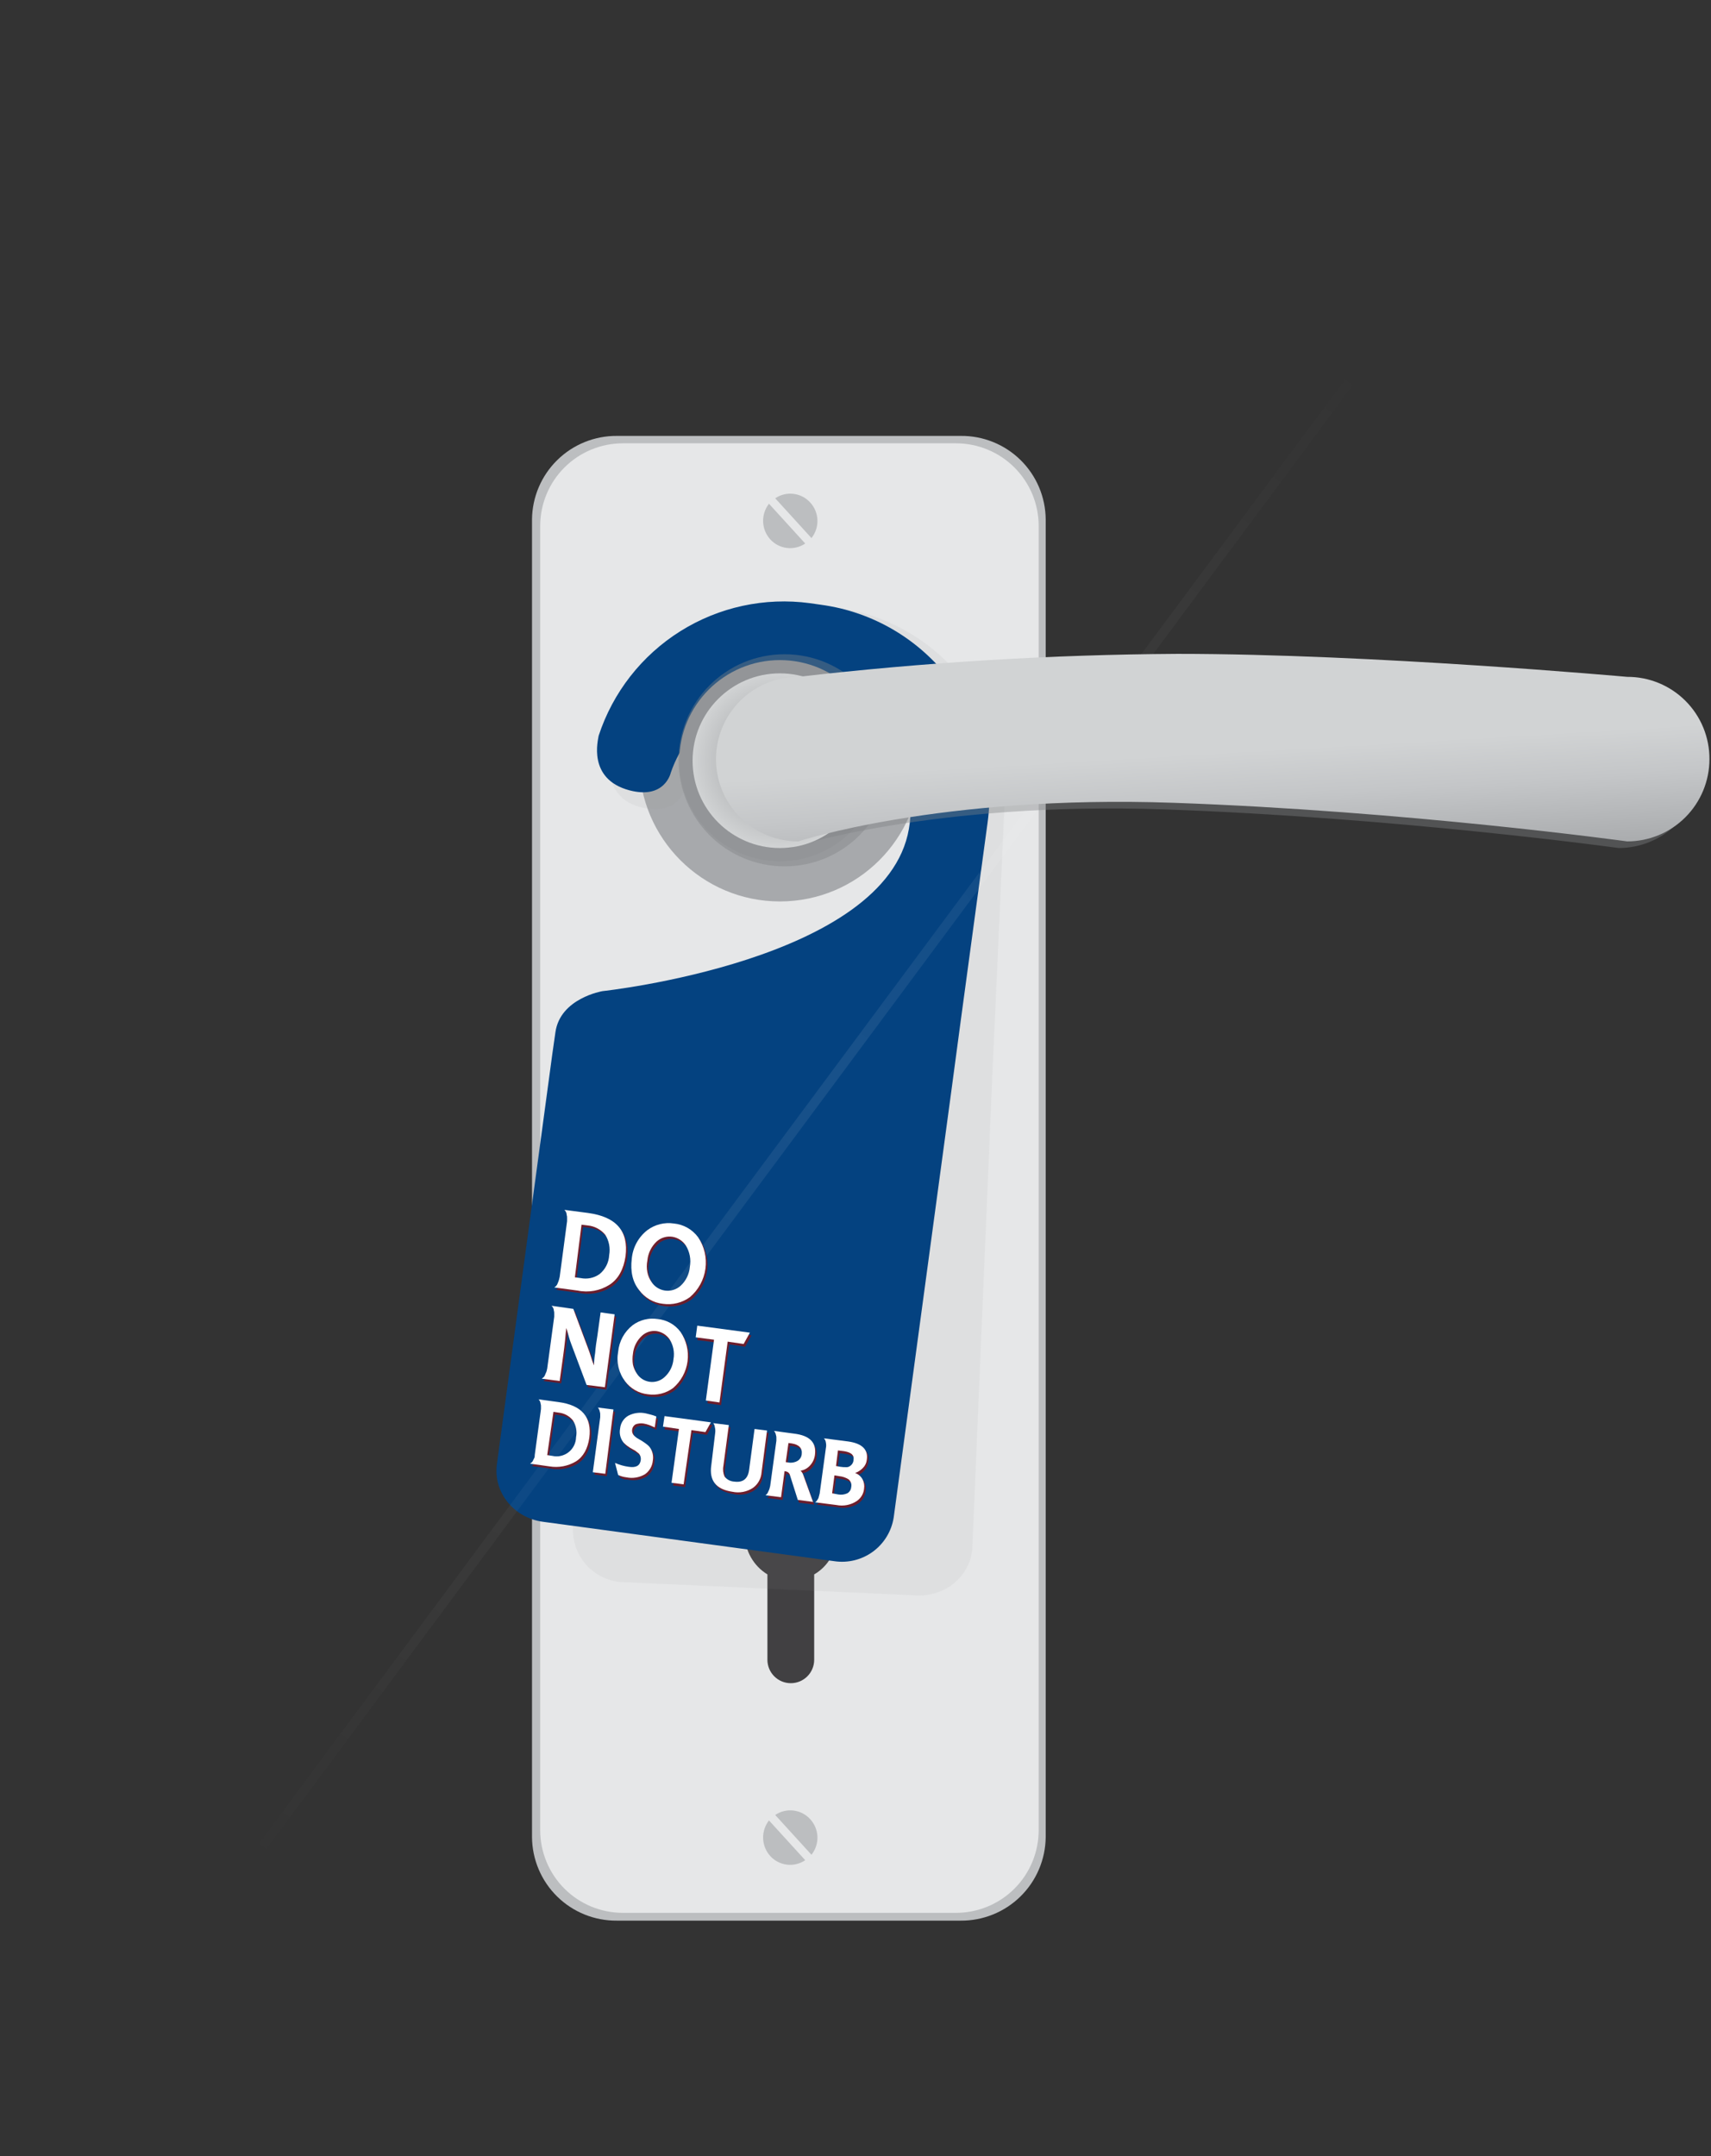 <svg width="439" height="553" viewBox="0 0 439 553" fill="none" xmlns="http://www.w3.org/2000/svg">
<rect x="0" y="0" width="439" height="553" fill="#333333" stroke="none"/>
<path d="M268.3 471.2C268.237 476.925 265.907 482.392 261.821 486.403C257.735 490.414 252.226 492.643 246.5 492.6H158.3C155.463 492.629 152.648 492.098 150.016 491.038C147.384 489.978 144.987 488.409 142.962 486.421C140.937 484.433 139.324 482.066 138.215 479.454C137.106 476.842 136.524 474.037 136.5 471.2V133.2C136.563 127.475 138.893 122.008 142.979 117.997C147.065 113.985 152.574 111.757 158.3 111.8H246.5C249.337 111.771 252.152 112.302 254.784 113.362C257.416 114.422 259.813 115.991 261.838 117.979C263.863 119.967 265.476 122.334 266.585 124.946C267.694 127.558 268.277 130.363 268.3 133.2V471.2Z" fill="#BCBEC0"/>
<path d="M266.5 469.4C266.497 475.022 264.263 480.413 260.288 484.388C256.313 488.363 250.922 490.598 245.3 490.6H159.8C154.178 490.598 148.788 488.363 144.812 484.388C140.837 480.413 138.603 475.022 138.6 469.4V134.9C138.603 129.278 140.837 123.888 144.812 119.912C148.788 115.937 154.178 113.703 159.8 113.7H245.3C250.922 113.703 256.313 115.937 260.288 119.912C264.263 123.888 266.497 129.278 266.5 134.9V469.4Z" fill="#E6E7E8"/>
<path d="M200.1 231.2C220.037 231.2 236.2 215.037 236.2 195.1C236.2 175.163 220.037 159 200.1 159C180.163 159 164 175.163 164 195.1C164 215.037 180.163 231.2 200.1 231.2Z" fill="#A7A9AC"/>
<path d="M214.7 393.6C214.7 390.47 213.457 387.469 211.244 385.256C209.031 383.043 206.03 381.8 202.9 381.8C199.771 381.8 196.769 383.043 194.556 385.256C192.343 387.469 191.1 390.47 191.1 393.6C191.123 395.652 191.668 397.665 192.682 399.449C193.697 401.233 195.148 402.73 196.9 403.8V425.7C196.9 427.291 197.532 428.817 198.657 429.942C199.783 431.068 201.309 431.7 202.9 431.7C204.491 431.7 206.017 431.068 207.143 429.942C208.268 428.817 208.9 427.291 208.9 425.7V403.8C210.684 402.766 212.16 401.276 213.179 399.484C214.198 397.692 214.723 395.661 214.7 393.6Z" fill="#414042"/>
<g opacity="0.3">
<path opacity="0.3" d="M210.2 155.4L207.4 155.3C195.725 154.758 184.23 158.337 174.926 165.411C165.622 172.485 159.1 182.604 156.5 194C156.5 194.9 154.5 205.3 165.6 207.3C174.8 208.9 175.7 201.9 175.7 201.9C177.426 194.791 181.575 188.506 187.434 184.126C193.292 179.746 200.494 177.544 207.8 177.9C225.2 178.7 239.3 193.5 237.8 210.8C235 245 163.2 259.2 163.2 259.2C163.2 259.2 152.5 261.9 152.1 270.9L151.8 276.5L147 392.1C146.911 395.639 148.23 399.069 150.667 401.638C153.104 404.206 156.461 405.703 160 405.8L235.3 409.2C242.8 409.5 249.2 404 249.5 396.7L254.6 276L255.4 258.7L257.7 207.4C258.289 194.207 253.617 181.32 244.711 171.57C235.804 161.82 223.392 156.004 210.2 155.4Z" fill="#939598"/>
</g>
<path d="M210.6 155.1L207.8 154.7C196.216 153.139 184.451 155.685 174.55 161.896C164.648 168.107 157.236 177.591 153.6 188.7C153.5 189.6 150.6 199.8 161.5 202.7C170.6 205.1 172.1 198.2 172.1 198.2C174.465 191.281 179.156 185.396 185.374 181.548C191.593 177.701 198.953 176.129 206.2 177.1C223.4 179.4 236.2 195.4 233.2 212.6C227.4 246.4 154.6 254.2 154.6 254.2C154.6 254.2 143.7 256 142.5 264.8L141.7 270.4L127.5 375.5C126.5 382.7 131.8 389.3 139.3 390.3L214 400.4C217.514 400.941 221.098 400.065 223.967 397.965C226.835 395.865 228.753 392.713 229.3 389.2L244.2 279L246.5 261.8L253.4 210.9C257.1 183.9 237.9 158.8 210.6 155.1Z" fill="#044280"/>
<path opacity="0.4" d="M201.3 222.2C216.322 222.2 228.5 210.022 228.5 195C228.5 179.978 216.322 167.8 201.3 167.8C186.278 167.8 174.1 179.978 174.1 195C174.1 210.022 186.278 222.2 201.3 222.2Z" fill="#808285"/>
<g opacity="0.4">
<path opacity="0.4" d="M62.5 482.1L60.6 480.7L347 94.8L349 96.2L62.5 482.1Z" fill="url(#paint0_linear)"/>
<path opacity="0.4" d="M65.5 486L63.5 484.6L350 98.7L351.9 100.1L65.5 486Z" fill="url(#paint1_linear)"/>
<path opacity="0.4" d="M68.5 490L66.5 488.5L353 102.6L354.9 104.1L68.5 490Z" fill="url(#paint2_linear)"/>
<path opacity="0.4" d="M71.4 493.9L69.5 492.4L356 106.6L357.9 108L71.4 493.9Z" fill="url(#paint3_linear)"/>
<path opacity="0.4" d="M74.4 497.8L72.5 496.4L359 110.5L360.9 111.9L74.4 497.8Z" fill="url(#paint4_linear)"/>
<path opacity="0.4" d="M77.4 501.7L75.5 500.3L362 114.4L363.9 115.8L77.4 501.7Z" fill="url(#paint5_linear)"/>
<path opacity="0.4" d="M80.4 505.6L78.5 504.2L364.9 118.3L366.9 119.7L80.4 505.6Z" fill="url(#paint6_linear)"/>
<path opacity="0.4" d="M83.4 509.5L81.4 508.1L367.9 122.2L369.8 123.7L83.4 509.5Z" fill="url(#paint7_linear)"/>
<path opacity="0.4" d="M86.3 513.5L84.4 512L370.9 126.1L372.8 127.6L86.3 513.5Z" fill="url(#paint8_linear)"/>
<path opacity="0.4" d="M89.3 517.4L87.4 516L373.9 130.1L375.8 131.5L89.3 517.4Z" fill="url(#paint9_linear)"/>
<path opacity="0.4" d="M92.3 521.3L90.4 519.9L376.9 134L378.8 135.4L92.3 521.3Z" fill="url(#paint10_linear)"/>
<path opacity="0.4" d="M95.3 525.2L93.4 523.8L379.9 137.9L381.8 139.3L95.3 525.2Z" fill="url(#paint11_linear)"/>
<path opacity="0.4" d="M98.3 529.1L96.3 527.7L382.8 141.8L384.8 143.2L98.3 529.1Z" fill="url(#paint12_linear)"/>
<path opacity="0.4" d="M101.3 533.1L99.3 531.6L385.8 145.7L387.7 147.2L101.3 533.1Z" fill="url(#paint13_linear)"/>
<path opacity="0.4" d="M104.2 537L102.3 535.5L388.8 149.7L390.7 151.1L104.2 537Z" fill="url(#paint14_linear)"/>
<path opacity="0.4" d="M107.2 540.9L105.3 539.5L391.8 153.6L393.7 155L107.2 540.9Z" fill="url(#paint15_linear)"/>
<path opacity="0.4" d="M110.2 544.8L108.3 543.4L394.8 157.5L396.7 158.9L110.2 544.8Z" fill="url(#paint16_linear)"/>
<path opacity="0.4" d="M113.2 548.7L111.3 547.3L397.7 161.4L399.7 162.8L113.2 548.7Z" fill="url(#paint17_linear)"/>
<path opacity="0.4" d="M116.2 552.6L114.2 551.2L400.7 165.3L402.6 166.8L116.2 552.6Z" fill="url(#paint18_linear)"/>
<path opacity="0.4" d="M12.3 398.9L10.4 397.5L296.8 11.6L298.8 13L12.3 398.9Z" fill="url(#paint19_linear)"/>
<path opacity="0.4" d="M8.8 395.1L6.9 393.6L293.4 7.7L295.3 9.2L8.8 395.1Z" fill="url(#paint20_linear)"/>
<path opacity="0.4" d="M5.4 391.2L3.5 389.8L289.9 3.9L291.9 5.3L5.4 391.2Z" fill="url(#paint21_linear)"/>
<path opacity="0.4" d="M1.9 387.3L0 385.9L286.5 0L288.4 1.4L1.9 387.3Z" fill="url(#paint22_linear)"/>
<path opacity="0.4" d="M15.3 402.8L13.3 401.4L299.8 15.5L301.7 17L15.3 402.8Z" fill="url(#paint23_linear)"/>
<path opacity="0.4" d="M18.2 406.8L16.3 405.3L302.8 19.4L304.7 20.9L18.2 406.8Z" fill="url(#paint24_linear)"/>
<path opacity="0.4" d="M21.2 410.7L19.3 409.2L305.8 23.4L307.7 24.8L21.2 410.7Z" fill="url(#paint25_linear)"/>
<path opacity="0.4" d="M24.2 414.6L22.3 413.2L308.8 27.3L310.7 28.7L24.2 414.6Z" fill="url(#paint26_linear)"/>
<path opacity="0.4" d="M27.2 418.5L25.3 417.1L311.7 31.2L313.7 32.6L27.2 418.5Z" fill="url(#paint27_linear)"/>
<path opacity="0.4" d="M30.2 422.4L28.2 421L314.7 35.1L316.6 36.5L30.2 422.4Z" fill="url(#paint28_linear)"/>
<path opacity="0.4" d="M33.2 426.4L31.2 424.9L317.7 39L319.6 40.5L33.2 426.4Z" fill="url(#paint29_linear)"/>
<path opacity="0.4" d="M36.1 430.3L34.2 428.8L320.7 43L322.6 44.4L36.1 430.3Z" fill="url(#paint30_linear)"/>
<path opacity="0.4" d="M39.1 434.2L37.2 432.8L323.7 46.9L325.6 48.3L39.1 434.2Z" fill="url(#paint31_linear)"/>
<path opacity="0.4" d="M42.1 438.1L40.2 436.7L326.7 50.8L328.6 52.2L42.1 438.1Z" fill="url(#paint32_linear)"/>
<path opacity="0.4" d="M45.1 442L43.2 440.6L329.6 54.7L331.6 56.1L45.1 442Z" fill="url(#paint33_linear)"/>
<path opacity="0.4" d="M48.1 445.9L46.1 444.5L332.6 58.6L334.5 60.1L48.1 445.9Z" fill="url(#paint34_linear)"/>
<path opacity="0.4" d="M51 449.9L49.1 448.4L335.6 62.5L337.5 64L51 449.9Z" fill="url(#paint35_linear)"/>
<path opacity="0.4" d="M54 453.8L52.1 452.4L338.6 66.5L340.5 67.9L54 453.8Z" fill="url(#paint36_linear)"/>
<path opacity="0.4" d="M57 457.7L55.1 456.3L341.6 70.4L343.5 71.8L57 457.7Z" fill="url(#paint37_linear)"/>
<path opacity="0.4" d="M60 461.6L58.1 460.2L344.5 74.3L346.5 75.7L60 461.6Z" fill="url(#paint38_linear)"/>
<path opacity="0.4" d="M63 465.5L61.1 464.1L347.5 78.2L349.5 79.6L63 465.5Z" fill="url(#paint39_linear)"/>
<path opacity="0.4" d="M66 469.5L64 468L350.5 82.1L352.4 83.6L66 469.5Z" fill="url(#paint40_linear)"/>
</g>
<path d="M151.3 311.7C158.6 312.7 161.7 316.4 160.9 322.8C160.4 326.1 159.1 328.6 156.8 330.1C154.367 331.651 151.424 332.189 148.6 331.6L142.6 330.8C142.79 330.699 142.959 330.563 143.1 330.4C143.291 330.205 143.428 329.964 143.5 329.7C143.617 329.44 143.717 329.173 143.8 328.9C143.9 328.6 143.9 328.4 144 328.1L145.9 313.8V313C145.921 312.73 145.887 312.457 145.8 312.2C145.797 311.954 145.742 311.711 145.638 311.487C145.535 311.263 145.386 311.063 145.2 310.9L151.3 311.7ZM147.9 328.2L149.4 328.4C150.226 328.569 151.078 328.567 151.903 328.395C152.728 328.223 153.51 327.885 154.2 327.4C154.941 326.808 155.548 326.065 155.979 325.22C156.41 324.375 156.656 323.448 156.7 322.5C157.024 320.703 156.668 318.849 155.7 317.3C155.145 316.624 154.462 316.063 153.69 315.651C152.917 315.239 152.071 314.984 151.2 314.9L149.6 314.7L147.9 328.2Z" fill="#6B1E2D"/>
<path d="M179.5 317.9C181.111 320.274 181.788 323.16 181.4 326.002C181.013 328.845 179.588 331.444 177.4 333.3C175.408 334.74 172.933 335.35 170.5 335C169.296 334.872 168.132 334.494 167.082 333.892C166.032 333.289 165.119 332.475 164.4 331.5C162.7 329.4 162.1 326.7 162.5 323.4C162.632 321.974 163.055 320.591 163.743 319.335C164.431 318.079 165.369 316.978 166.5 316.1C168.486 314.68 170.94 314.075 173.359 314.41C175.777 314.744 177.975 315.994 179.5 317.9ZM166.5 326.9C166.666 327.76 167.007 328.577 167.5 329.3C167.88 329.915 168.389 330.439 168.992 330.836C169.596 331.233 170.279 331.493 170.994 331.597C171.709 331.702 172.437 331.649 173.13 331.443C173.822 331.236 174.46 330.88 175 330.4C176.393 329.131 177.251 327.379 177.4 325.5C177.733 323.638 177.378 321.719 176.4 320.1C176.012 319.492 175.499 318.972 174.896 318.576C174.293 318.179 173.613 317.915 172.9 317.8C172.186 317.696 171.458 317.749 170.767 317.957C170.076 318.164 169.439 318.52 168.9 319C167.524 320.282 166.67 322.027 166.5 323.9C166.299 324.89 166.299 325.91 166.5 326.9Z" fill="#6B1E2D"/>
<path d="M144 354.8L139.4 354.2C139.5 354.1 139.7 354 139.9 353.8C140.09 353.604 140.228 353.363 140.3 353.1C140.4 352.9 140.5 352.6 140.6 352.4C140.7 352.2 140.7 351.9 140.8 351.6L142.6 338.3V337.5C142.616 337.229 142.582 336.958 142.5 336.7C142.486 336.47 142.426 336.245 142.323 336.039C142.219 335.832 142.076 335.649 141.9 335.5L147.5 336.3L151.2 346.2C151.5 347 151.8 347.8 152 348.5C152.2 349.2 152.5 350.1 152.8 350.8C152.823 349.728 152.923 348.658 153.1 347.6C153.2 346.3 153.4 344.8 153.7 343L154.5 337.2L158.1 337.7L155.6 356.4L150.9 355.8L147 345.4C146.77 344.81 146.57 344.21 146.4 343.6C146.2 342.9 146 342.1 145.7 341.2C145.6 342 145.5 343 145.4 344.2C145.3 345.4 145.1 346.7 144.9 348.3L144 354.8Z" fill="#6B1E2D"/>
<path d="M175 342.2C176.513 344.412 177.155 347.106 176.805 349.763C176.454 352.421 175.135 354.855 173.1 356.6C171.23 357.971 168.893 358.547 166.6 358.2C165.46 358.073 164.357 357.715 163.36 357.148C162.362 356.581 161.491 355.816 160.8 354.9C159.986 353.829 159.405 352.599 159.095 351.29C158.785 349.981 158.753 348.622 159 347.3C159.122 345.974 159.513 344.688 160.149 343.518C160.786 342.349 161.653 341.322 162.7 340.5C163.607 339.821 164.64 339.33 165.739 339.055C166.838 338.78 167.98 338.728 169.1 338.9C171.421 339.191 173.537 340.375 175 342.2ZM162.8 350.7C162.986 351.522 163.325 352.303 163.8 353C164.169 353.573 164.659 354.059 165.236 354.423C165.814 354.787 166.463 355.02 167.14 355.106C167.817 355.192 168.504 355.128 169.154 354.92C169.803 354.711 170.399 354.363 170.9 353.9C172.223 352.714 173.045 351.069 173.2 349.3C173.514 347.535 173.158 345.716 172.2 344.2C171.819 343.646 171.331 343.174 170.764 342.814C170.197 342.453 169.563 342.21 168.9 342.1C168.217 342.003 167.522 342.061 166.864 342.269C166.206 342.477 165.604 342.829 165.1 343.3C163.796 344.5 162.978 346.137 162.8 347.9C162.65 348.827 162.65 349.772 162.8 350.7Z" fill="#6B1E2D"/>
<path d="M185 360.4L181.5 359.9L183.6 344.3L178.9 343.7L179.3 340.7L192.8 342.5L191.2 345.4L187.1 344.8L185 360.4Z" fill="#6B1E2D"/>
<path d="M143.7 360.2C149.7 361 152.3 364.1 151.6 369.4C151.2 372.2 150.1 374.2 148.2 375.4C146.16 376.629 143.749 377.09 141.4 376.7L136.4 376C136.5 375.9 136.7 375.8 136.8 375.7C136.979 375.534 137.116 375.329 137.2 375.1L137.5 374.5C137.589 374.278 137.624 374.038 137.6 373.8L139.2 362V361.3C139.216 361.062 139.182 360.824 139.1 360.6C139.06 360.188 138.884 359.801 138.6 359.5L143.7 360.2ZM140.8 373.9L142.1 374.1C142.786 374.241 143.494 374.244 144.181 374.106C144.868 373.969 145.521 373.695 146.1 373.3C146.701 372.809 147.198 372.202 147.558 371.514C147.919 370.827 148.137 370.074 148.2 369.3C148.493 367.817 148.207 366.278 147.4 365C146.948 364.436 146.388 363.969 145.753 363.625C145.117 363.281 144.419 363.069 143.7 363L142.4 362.8L140.8 373.9Z" fill="#6B1E2D"/>
<path d="M155.7 378.6L152.5 378.2L154.4 364.1V363.4C154.416 363.162 154.382 362.923 154.3 362.7C154.236 362.294 154.063 361.914 153.8 361.6L157.8 362.1L155.7 378.6Z" fill="#6B1E2D"/>
<path d="M159 378.9L158.2 375.8C159.312 376.301 160.491 376.638 161.7 376.8C163.6 377.1 164.6 376.5 164.8 375.1C164.842 374.82 164.828 374.534 164.759 374.26C164.691 373.985 164.569 373.727 164.4 373.5C164.218 373.313 164.017 373.145 163.8 373C163.533 372.754 163.229 372.552 162.9 372.4C162.339 372.112 161.804 371.777 161.3 371.4C160.981 371.155 160.68 370.888 160.4 370.6C159.991 370.104 159.698 369.524 159.543 368.901C159.387 368.278 159.372 367.629 159.5 367C159.559 366.321 159.781 365.667 160.147 365.093C160.512 364.518 161.011 364.041 161.6 363.7C162.981 362.972 164.576 362.759 166.1 363.1L167.3 363.4C167.814 363.521 168.316 363.688 168.8 363.9L168.4 366.7C167.9 366.5 167.5 366.3 167 366.1C166.513 365.92 166.011 365.786 165.5 365.7C164.827 365.6 164.14 365.669 163.5 365.9C163.259 366.031 163.052 366.217 162.896 366.443C162.739 366.669 162.638 366.928 162.6 367.2C162.545 367.511 162.571 367.831 162.676 368.129C162.781 368.426 162.962 368.692 163.2 368.9C163.382 369.086 163.583 369.254 163.8 369.4C164.1 369.6 164.5 369.8 165 370.1C165.449 370.376 165.883 370.676 166.3 371C166.648 371.247 166.952 371.551 167.2 371.9C167.849 372.868 168.1 374.05 167.9 375.2C167.84 375.893 167.63 376.565 167.284 377.169C166.939 377.773 166.467 378.296 165.9 378.7C164.458 379.562 162.744 379.848 161.1 379.5C160.356 379.515 159.624 379.306 159 378.9Z" fill="#6B1E2D"/>
<path d="M175.8 381.4L172.7 381L174.6 367.2L170.5 366.6L170.9 363.9L182.8 365.5L181.4 368L177.8 367.5L175.8 381.4Z" fill="#6B1E2D"/>
<path d="M183.9 368.1C183.967 367.598 183.933 367.088 183.8 366.6C183.767 366.234 183.628 365.887 183.4 365.6L187.4 366.1L186 376.6C185.827 377.509 185.931 378.45 186.3 379.3C186.598 379.684 186.976 380 187.407 380.224C187.839 380.449 188.314 380.577 188.8 380.6C191 380.9 192.2 379.9 192.6 377.6L194 367.1L197.2 367.5L195.8 378.2C195.751 378.987 195.528 379.754 195.148 380.446C194.768 381.138 194.239 381.736 193.6 382.2C192.828 382.712 191.962 383.065 191.051 383.236C190.141 383.408 189.205 383.396 188.3 383.2C184.2 382.6 182.3 380.4 182.9 376.4L183.9 368.1Z" fill="#6B1E2D"/>
<path d="M208.9 385.9L205 385.4L203 379.1C202.953 378.868 202.845 378.653 202.687 378.477C202.529 378.301 202.326 378.171 202.1 378.1L201.7 378L200.8 384.7L196.8 384.2C197.128 383.987 197.374 383.67 197.5 383.3C197.618 383.075 197.718 382.841 197.8 382.6C197.9 382.4 197.9 382.1 198 381.9L199.6 370.2V369.5C199.616 369.262 199.582 369.024 199.5 368.8C199.436 368.395 199.263 368.015 199 367.7L204.2 368.4C208.2 368.9 209.9 370.7 209.5 373.8C209.38 374.849 208.924 375.832 208.2 376.6C207.572 377.295 206.725 377.754 205.8 377.9C206.124 378.201 206.365 378.58 206.5 379L208.9 385.9ZM202 375.7L202.7 375.8C203.49 375.94 204.304 375.798 205 375.4C205.303 375.222 205.56 374.975 205.751 374.68C205.942 374.385 206.062 374.05 206.1 373.7C206.3 372.1 205.4 371.2 203.5 370.9L202.7 370.8L202 375.7Z" fill="#6B1E2D"/>
<path d="M219.8 378.4C220.613 378.674 221.292 379.245 221.7 380C222.089 380.736 222.23 381.578 222.1 382.4C222.044 383.042 221.844 383.663 221.515 384.217C221.186 384.771 220.737 385.244 220.2 385.6C218.664 386.601 216.797 386.96 215 386.6L209.5 385.9C209.8 385.8 210 385.5 210.3 385C210.411 384.818 210.479 384.613 210.5 384.4C210.6 384.2 210.6 383.9 210.7 383.7L212.3 372C212.4 371.539 212.4 371.061 212.3 370.6C212.26 370.188 212.084 369.801 211.8 369.5L218 370.3C221.6 370.8 223.2 372.4 222.8 375C222.719 375.794 222.366 376.536 221.8 377.1C221.296 377.743 220.592 378.2 219.8 378.4ZM215.4 372.7L214.9 376.7L216 376.9C216.496 376.977 216.998 377.01 217.5 377C217.859 377.024 218.214 376.917 218.5 376.7C218.767 376.525 218.988 376.288 219.144 376.009C219.301 375.731 219.389 375.419 219.4 375.1C219.6 373.9 218.8 373.2 217 372.9L215.4 372.7ZM215.5 384C216.279 384.129 217.08 384.025 217.8 383.7C218.086 383.536 218.326 383.304 218.501 383.025C218.675 382.746 218.778 382.428 218.8 382.1C218.882 381.735 218.86 381.353 218.737 381C218.613 380.646 218.392 380.334 218.1 380.1C217.372 379.653 216.551 379.379 215.7 379.3L214.5 379.1L213.9 383.7L215.5 384Z" fill="#6B1E2D"/>
<path d="M150.9 311.1C158.2 312.1 161.3 315.8 160.5 322.2C160 325.5 158.7 328 156.4 329.5C153.967 331.05 151.024 331.588 148.2 331L142.2 330.2C142.39 330.098 142.559 329.963 142.7 329.8C142.89 329.604 143.028 329.363 143.1 329.1C143.216 328.84 143.317 328.572 143.4 328.3C143.5 328 143.5 327.8 143.6 327.5L145.5 313.2V312.4C145.521 312.129 145.487 311.857 145.4 311.6C145.397 311.353 145.342 311.11 145.238 310.886C145.135 310.662 144.986 310.462 144.8 310.3L150.9 311.1ZM147.5 327.6L149 327.8C149.826 327.968 150.678 327.966 151.503 327.794C152.328 327.622 153.11 327.284 153.8 326.8C154.541 326.208 155.148 325.465 155.579 324.62C156.01 323.775 156.256 322.847 156.3 321.9C156.624 320.102 156.268 318.249 155.3 316.7C154.745 316.023 154.062 315.462 153.29 315.051C152.517 314.639 151.671 314.384 150.8 314.3L149.2 314.1L147.5 327.6Z" fill="white"/>
<path d="M179.1 317.3C180.711 319.674 181.388 322.559 181 325.402C180.613 328.245 179.188 330.844 177 332.7C175.007 334.14 172.533 334.749 170.1 334.4C168.896 334.271 167.732 333.894 166.682 333.291C165.632 332.689 164.718 331.874 164 330.9C162.3 328.8 161.7 326.1 162.1 322.8C162.232 321.374 162.654 319.991 163.342 318.735C164.031 317.479 164.969 316.378 166.1 315.5C167.065 314.782 168.163 314.262 169.33 313.971C170.497 313.679 171.71 313.621 172.9 313.8C174.121 313.916 175.304 314.287 176.372 314.89C177.441 315.493 178.37 316.314 179.1 317.3ZM166.1 326.3C166.266 327.16 166.607 327.976 167.1 328.7C167.479 329.315 167.989 329.839 168.592 330.236C169.196 330.632 169.879 330.892 170.594 330.997C171.308 331.102 172.037 331.049 172.729 330.842C173.421 330.636 174.06 330.28 174.6 329.8C175.993 328.531 176.851 326.779 177 324.9C177.333 323.038 176.978 321.119 176 319.5C175.612 318.891 175.099 318.372 174.496 317.976C173.893 317.579 173.212 317.315 172.5 317.2C171.786 317.096 171.058 317.149 170.367 317.356C169.676 317.564 169.039 317.92 168.5 318.4C167.124 319.682 166.27 321.427 166.1 323.3C165.9 324.29 165.9 325.31 166.1 326.3Z" fill="white"/>
<path d="M143.6 354.2L139 353.6C139.1 353.5 139.3 353.4 139.5 353.2C139.691 353.005 139.828 352.764 139.9 352.5C140 352.3 140.1 352 140.2 351.8C140.3 351.6 140.3 351.3 140.4 351L142.2 337.7V336.9C142.216 336.63 142.182 336.359 142.1 336.1C142.086 335.87 142.026 335.645 141.923 335.439C141.819 335.233 141.676 335.05 141.5 334.9L147.1 335.7L150.8 345.6C151.1 346.4 151.4 347.2 151.6 347.9C151.8 348.6 152.1 349.5 152.4 350.2C152.423 349.128 152.523 348.058 152.7 347C152.8 345.7 153 344.2 153.3 342.4L154.1 336.6L157.7 337.1L155.2 355.8L150.5 355.2L146.6 344.8C146.37 344.211 146.17 343.61 146 343C145.8 342.3 145.6 341.5 145.3 340.6C145.2 341.4 145.1 342.4 145 343.6C144.9 344.8 144.7 346.1 144.5 347.7L143.6 354.2Z" fill="white"/>
<path d="M174.6 341.6C176.113 343.813 176.755 346.506 176.405 349.164C176.054 351.821 174.735 354.255 172.7 356C170.83 357.372 168.493 357.947 166.2 357.6C165.06 357.474 163.957 357.116 162.96 356.548C161.962 355.981 161.091 355.216 160.4 354.3C159.586 353.229 159.005 352 158.695 350.691C158.385 349.382 158.353 348.022 158.6 346.7C158.722 345.375 159.113 344.088 159.749 342.919C160.386 341.75 161.254 340.723 162.3 339.9C163.207 339.221 164.24 338.73 165.339 338.456C166.438 338.181 167.581 338.128 168.7 338.3C169.861 338.402 170.987 338.748 172.004 339.317C173.021 339.886 173.906 340.664 174.6 341.6ZM162.4 350C162.586 350.823 162.925 351.603 163.4 352.3C163.769 352.874 164.26 353.36 164.837 353.724C165.414 354.087 166.063 354.32 166.74 354.406C167.417 354.492 168.104 354.428 168.754 354.22C169.403 354.012 169.999 353.664 170.5 353.2C171.823 352.014 172.645 350.37 172.8 348.6C173.114 346.835 172.758 345.016 171.8 343.5C171.419 342.946 170.931 342.475 170.364 342.114C169.797 341.753 169.163 341.51 168.5 341.4C167.817 341.304 167.122 341.362 166.464 341.569C165.807 341.777 165.204 342.129 164.7 342.6C163.396 343.8 162.578 345.437 162.4 347.2C162.249 348.127 162.249 349.073 162.4 350Z" fill="white"/>
<path d="M184.6 359.7L181.1 359.2L183.2 343.6L178.5 343L178.9 340L192.4 341.8L190.8 344.7L186.7 344.1L184.6 359.7Z" fill="white"/>
<path d="M143.3 359.6C149.3 360.4 151.9 363.5 151.2 368.8C150.8 371.5 149.7 373.6 147.8 374.8C145.76 376.03 143.349 376.491 141 376.1L136 375.4C136.1 375.3 136.3 375.2 136.4 375.1C136.5 375 136.7 374.8 136.8 374.5L137.1 373.9C137.189 373.679 137.224 373.438 137.2 373.2L138.8 361.4V360.7C138.816 360.463 138.782 360.224 138.7 360C138.66 359.588 138.484 359.202 138.2 358.9L143.3 359.6ZM140.4 373.2L141.7 373.4C142.425 373.564 143.178 373.564 143.903 373.4C144.629 373.236 145.308 372.912 145.893 372.452C146.477 371.993 146.951 371.408 147.281 370.742C147.611 370.075 147.789 369.344 147.8 368.6C148.093 367.117 147.807 365.579 147 364.3C146.548 363.736 145.988 363.269 145.353 362.925C144.717 362.582 144.019 362.369 143.3 362.3L142 362.1L140.4 373.2Z" fill="white"/>
<path d="M155.3 378L152.1 377.6L154 363.5V362.8C154.016 362.562 153.982 362.324 153.9 362.1C153.836 361.695 153.663 361.314 153.4 361L157.4 361.5L155.3 378Z" fill="white"/>
<path d="M158.6 378.3L157.8 375.2C158.912 375.702 160.091 376.038 161.3 376.2C163.2 376.5 164.2 375.9 164.4 374.5C164.442 374.22 164.428 373.935 164.36 373.66C164.291 373.385 164.169 373.127 164 372.9C163.818 372.713 163.617 372.546 163.4 372.4C163.133 372.154 162.829 371.952 162.5 371.8C161.939 371.512 161.404 371.178 160.9 370.8C160.581 370.556 160.28 370.288 160 370C159.591 369.505 159.298 368.925 159.143 368.302C158.987 367.679 158.972 367.029 159.1 366.4C159.159 365.722 159.381 365.068 159.747 364.493C160.112 363.919 160.611 363.441 161.2 363.1C162.581 362.372 164.176 362.16 165.7 362.5L166.9 362.8C167.414 362.921 167.916 363.089 168.4 363.3L168 366.1C167.5 365.9 167.1 365.7 166.6 365.5C166.114 365.32 165.611 365.186 165.1 365.1C164.427 365 163.74 365.069 163.1 365.3C162.859 365.431 162.652 365.617 162.496 365.843C162.34 366.069 162.238 366.328 162.2 366.6C162.145 366.911 162.171 367.231 162.276 367.529C162.381 367.827 162.562 368.092 162.8 368.3C162.982 368.487 163.183 368.654 163.4 368.8C163.7 369 164.1 369.2 164.6 369.5C165.049 369.776 165.483 370.077 165.9 370.4C166.248 370.647 166.552 370.952 166.8 371.3C167.45 372.269 167.7 373.451 167.5 374.6C167.44 375.293 167.23 375.965 166.884 376.57C166.539 377.174 166.067 377.696 165.5 378.1C164.058 378.962 162.344 379.248 160.7 378.9C159.972 378.815 159.263 378.612 158.6 378.3Z" fill="white"/>
<path d="M175.4 380.7L172.3 380.3L174.2 366.5L170.1 365.9L170.5 363.2L182.4 364.8L181 367.3L177.4 366.8L175.4 380.7Z" fill="white"/>
<path d="M183.5 367.5C183.567 366.998 183.533 366.488 183.4 366C183.367 365.635 183.228 365.287 183 365L187 365.5L185.6 376C185.426 376.91 185.531 377.851 185.9 378.7C186.198 379.085 186.575 379.4 187.007 379.625C187.439 379.849 187.914 379.977 188.4 380C190.6 380.3 191.9 379.3 192.2 377L193.6 366.5L196.8 366.9L195.4 377.6C195.351 378.388 195.128 379.155 194.748 379.846C194.368 380.538 193.839 381.137 193.2 381.6C192.428 382.112 191.562 382.465 190.651 382.637C189.741 382.809 188.805 382.796 187.9 382.6C183.8 382 181.9 379.8 182.5 375.8L183.5 367.5Z" fill="white"/>
<path d="M208.6 385.2L204.7 384.7L202.7 378.4C202.65 378.154 202.528 377.927 202.351 377.749C202.173 377.572 201.946 377.45 201.7 377.4L201.3 377.3L200.4 384L196.4 383.5C196.728 383.287 196.974 382.97 197.1 382.6C197.218 382.375 197.318 382.141 197.4 381.9C197.5 381.7 197.5 381.4 197.6 381.2L199.2 369.5V368.8C199.216 368.562 199.182 368.324 199.1 368.1C199.036 367.695 198.863 367.314 198.6 367L203.8 367.7C207.8 368.2 209.5 370 209.1 373.1C208.98 374.149 208.524 375.132 207.8 375.9C207.172 376.595 206.325 377.054 205.4 377.2C205.724 377.501 205.965 377.879 206.1 378.3L208.6 385.2ZM201.6 375L202.3 375.1C203.09 375.24 203.904 375.098 204.6 374.7C204.903 374.522 205.16 374.275 205.351 373.98C205.542 373.685 205.661 373.349 205.7 373C205.9 371.4 205 370.5 203.1 370.2L202.3 370.1L201.6 375Z" fill="white"/>
<path d="M219.4 377.8C220.213 378.074 220.892 378.646 221.3 379.4C221.689 380.136 221.83 380.978 221.7 381.8C221.644 382.442 221.444 383.063 221.115 383.617C220.786 384.171 220.337 384.644 219.8 385C218.265 386.002 216.398 386.361 214.6 386L209.1 385.3C209.4 385.2 209.6 384.9 209.9 384.4C210.011 384.218 210.079 384.013 210.1 383.8C210.2 383.6 210.2 383.3 210.3 383.1L211.9 371.4C212 370.939 212 370.462 211.9 370C211.86 369.588 211.684 369.202 211.4 368.9L217.6 369.7C221.2 370.2 222.8 371.8 222.4 374.4C222.319 375.195 221.966 375.937 221.4 376.5C220.84 377.079 220.156 377.524 219.4 377.8ZM215 372L214.5 376L215.6 376.2C216.096 376.277 216.598 376.311 217.1 376.3C217.459 376.324 217.814 376.218 218.1 376C218.367 375.825 218.588 375.588 218.745 375.31C218.901 375.031 218.989 374.72 219 374.4C219.2 373.2 218.4 372.5 216.6 372.2L215 372ZM215.1 383.3C215.88 383.43 216.68 383.325 217.4 383C217.686 382.837 217.926 382.605 218.101 382.326C218.275 382.047 218.378 381.729 218.4 381.4C218.482 381.035 218.46 380.654 218.337 380.3C218.213 379.946 217.992 379.635 217.7 379.4C216.972 378.953 216.151 378.679 215.3 378.6L214.1 378.4L213.5 383L215.1 383.3Z" fill="white"/>
<path d="M197.6 476C198.714 477.24 200.24 478.034 201.894 478.236C203.548 478.438 205.22 478.035 206.6 477.1L197.3 466.9C196.276 468.212 195.744 469.842 195.799 471.505C195.854 473.168 196.491 474.759 197.6 476Z" fill="#BCBEC0"/>
<path d="M207.9 466.6C206.786 465.361 205.26 464.567 203.606 464.364C201.952 464.162 200.28 464.566 198.9 465.5L208.2 475.7C209.243 474.397 209.787 472.763 209.732 471.095C209.677 469.426 209.027 467.832 207.9 466.6Z" fill="#BCBEC0"/>
<path d="M197.6 138.3C198.714 139.54 200.24 140.334 201.894 140.536C203.548 140.738 205.22 140.335 206.6 139.4L197.3 129.2C196.276 130.512 195.744 132.141 195.799 133.805C195.854 135.468 196.491 137.059 197.6 138.3Z" fill="#BCBEC0"/>
<path d="M207.9 128.9C206.786 127.661 205.26 126.866 203.606 126.664C201.952 126.462 200.28 126.866 198.9 127.8L208.2 138C209.243 136.697 209.787 135.063 209.732 133.395C209.677 131.726 209.027 130.132 207.9 128.9Z" fill="#BCBEC0"/>
<path d="M200.1 220.9C214.349 220.9 225.9 209.349 225.9 195.1C225.9 180.851 214.349 169.3 200.1 169.3C185.851 169.3 174.3 180.851 174.3 195.1C174.3 209.349 185.851 220.9 200.1 220.9Z" fill="#939598"/>
<path opacity="0.4" d="M436.4 196.4C436.4 199.171 435.854 201.915 434.794 204.475C433.734 207.035 432.179 209.361 430.22 211.32C428.261 213.28 425.935 214.834 423.375 215.894C420.815 216.955 418.071 217.5 415.3 217.5C415.3 217.5 358.8 209.7 298.9 207.6C239 205.5 202.6 217.5 202.6 217.5C199.829 217.5 197.085 216.955 194.525 215.894C191.965 214.834 189.639 213.28 187.68 211.32C185.721 209.361 184.167 207.035 183.106 204.475C182.046 201.915 181.5 199.171 181.5 196.4C181.5 193.629 182.046 190.886 183.106 188.326C184.167 185.766 185.721 183.44 187.68 181.48C189.639 179.521 191.965 177.967 194.525 176.907C197.085 175.846 199.829 175.3 202.6 175.3C234.902 171.564 267.383 169.594 299.9 169.4C349.9 169.4 415.3 175.3 415.3 175.3C420.896 175.3 426.263 177.523 430.22 181.48C434.177 185.437 436.4 190.804 436.4 196.4Z" fill="#808285"/>
<path d="M200.1 217.5C212.471 217.5 222.5 207.471 222.5 195.1C222.5 182.729 212.471 172.7 200.1 172.7C187.729 172.7 177.7 182.729 177.7 195.1C177.7 207.471 187.729 217.5 200.1 217.5Z" fill="url(#paint41_radial)"/>
<path d="M438.6 194.7C438.6 200.296 436.377 205.663 432.42 209.62C428.463 213.577 423.096 215.8 417.5 215.8C417.5 215.8 361 208 301.1 205.9C241.2 203.8 204.8 215.8 204.8 215.8C199.204 215.8 193.837 213.577 189.88 209.62C185.923 205.663 183.7 200.296 183.7 194.7C183.7 189.104 185.923 183.737 189.88 179.78C193.837 175.823 199.204 173.6 204.8 173.6C237.102 169.864 269.583 167.894 302.1 167.7C352.1 167.7 417.5 173.6 417.5 173.6C420.275 173.587 423.024 174.124 425.59 175.179C428.156 176.235 430.488 177.789 432.449 179.751C434.411 181.713 435.965 184.044 437.021 186.61C438.076 189.176 438.613 191.926 438.6 194.7Z" fill="url(#paint42_linear)"/>
<defs>
<linearGradient id="paint0_linear" x1="59.951" y1="477.248" x2="346.473" y2="90.055" gradientUnits="userSpaceOnUse">
<stop stop-color="white" stop-opacity="0"/>
<stop offset="0.53" stop-color="white" stop-opacity="0.5"/>
<stop offset="1" stop-color="white" stop-opacity="0"/>
</linearGradient>
<linearGradient id="paint1_linear" x1="230114" y1="193137" x2="230114" y2="319184" gradientUnits="userSpaceOnUse">
<stop stop-color="white" stop-opacity="0"/>
<stop offset="0.53" stop-color="white" stop-opacity="0.5"/>
<stop offset="1" stop-color="white" stop-opacity="0"/>
</linearGradient>
<linearGradient id="paint2_linear" x1="232315" y1="192838" x2="232315" y2="318917" gradientUnits="userSpaceOnUse">
<stop stop-color="white" stop-opacity="0"/>
<stop offset="0.53" stop-color="white" stop-opacity="0.5"/>
<stop offset="1" stop-color="white" stop-opacity="0"/>
</linearGradient>
<linearGradient id="paint3_linear" x1="234487" y1="192424" x2="234487" y2="318467" gradientUnits="userSpaceOnUse">
<stop stop-color="white" stop-opacity="0"/>
<stop offset="0.53" stop-color="white" stop-opacity="0.5"/>
<stop offset="1" stop-color="white" stop-opacity="0"/>
</linearGradient>
<linearGradient id="paint4_linear" x1="236687" y1="192072" x2="236687" y2="318119" gradientUnits="userSpaceOnUse">
<stop stop-color="white" stop-opacity="0"/>
<stop offset="0.53" stop-color="white" stop-opacity="0.5"/>
<stop offset="1" stop-color="white" stop-opacity="0"/>
</linearGradient>
<linearGradient id="paint5_linear" x1="238874" y1="191723" x2="238874" y2="317770" gradientUnits="userSpaceOnUse">
<stop stop-color="white" stop-opacity="0"/>
<stop offset="0.53" stop-color="white" stop-opacity="0.5"/>
<stop offset="1" stop-color="white" stop-opacity="0"/>
</linearGradient>
<linearGradient id="paint6_linear" x1="241048" y1="191375" x2="241048" y2="317422" gradientUnits="userSpaceOnUse">
<stop stop-color="white" stop-opacity="0"/>
<stop offset="0.53" stop-color="white" stop-opacity="0.5"/>
<stop offset="1" stop-color="white" stop-opacity="0"/>
</linearGradient>
<linearGradient id="paint7_linear" x1="243226" y1="191011" x2="243226" y2="317058" gradientUnits="userSpaceOnUse">
<stop stop-color="white" stop-opacity="0"/>
<stop offset="0.53" stop-color="white" stop-opacity="0.5"/>
<stop offset="1" stop-color="white" stop-opacity="0"/>
</linearGradient>
<linearGradient id="paint8_linear" x1="245412" y1="190696" x2="245412" y2="316791" gradientUnits="userSpaceOnUse">
<stop stop-color="white" stop-opacity="0"/>
<stop offset="0.53" stop-color="white" stop-opacity="0.5"/>
<stop offset="1" stop-color="white" stop-opacity="0"/>
</linearGradient>
<linearGradient id="paint9_linear" x1="247612" y1="190294" x2="247612" y2="316341" gradientUnits="userSpaceOnUse">
<stop stop-color="white" stop-opacity="0"/>
<stop offset="0.53" stop-color="white" stop-opacity="0.5"/>
<stop offset="1" stop-color="white" stop-opacity="0"/>
</linearGradient>
<linearGradient id="paint10_linear" x1="249802" y1="189946" x2="249802" y2="315993" gradientUnits="userSpaceOnUse">
<stop stop-color="white" stop-opacity="0"/>
<stop offset="0.53" stop-color="white" stop-opacity="0.5"/>
<stop offset="1" stop-color="white" stop-opacity="0"/>
</linearGradient>
<linearGradient id="paint11_linear" x1="251988" y1="189597" x2="251988" y2="315644" gradientUnits="userSpaceOnUse">
<stop stop-color="white" stop-opacity="0"/>
<stop offset="0.53" stop-color="white" stop-opacity="0.5"/>
<stop offset="1" stop-color="white" stop-opacity="0"/>
</linearGradient>
<linearGradient id="paint12_linear" x1="254245" y1="189233" x2="254245" y2="315296" gradientUnits="userSpaceOnUse">
<stop stop-color="white" stop-opacity="0"/>
<stop offset="0.53" stop-color="white" stop-opacity="0.5"/>
<stop offset="1" stop-color="white" stop-opacity="0"/>
</linearGradient>
<linearGradient id="paint13_linear" x1="256354" y1="188933" x2="256354" y2="315013" gradientUnits="userSpaceOnUse">
<stop stop-color="white" stop-opacity="0"/>
<stop offset="0.53" stop-color="white" stop-opacity="0.5"/>
<stop offset="1" stop-color="white" stop-opacity="0"/>
</linearGradient>
<linearGradient id="paint14_linear" x1="258526" y1="188521" x2="258526" y2="314564" gradientUnits="userSpaceOnUse">
<stop stop-color="white" stop-opacity="0"/>
<stop offset="0.53" stop-color="white" stop-opacity="0.5"/>
<stop offset="1" stop-color="white" stop-opacity="0"/>
</linearGradient>
<linearGradient id="paint15_linear" x1="260727" y1="188168" x2="260727" y2="314215" gradientUnits="userSpaceOnUse">
<stop stop-color="white" stop-opacity="0"/>
<stop offset="0.53" stop-color="white" stop-opacity="0.5"/>
<stop offset="1" stop-color="white" stop-opacity="0"/>
</linearGradient>
<linearGradient id="paint16_linear" x1="262916" y1="187820" x2="262916" y2="313867" gradientUnits="userSpaceOnUse">
<stop stop-color="white" stop-opacity="0"/>
<stop offset="0.53" stop-color="white" stop-opacity="0.5"/>
<stop offset="1" stop-color="white" stop-opacity="0"/>
</linearGradient>
<linearGradient id="paint17_linear" x1="265087" y1="187471" x2="265087" y2="313518" gradientUnits="userSpaceOnUse">
<stop stop-color="white" stop-opacity="0"/>
<stop offset="0.53" stop-color="white" stop-opacity="0.5"/>
<stop offset="1" stop-color="white" stop-opacity="0"/>
</linearGradient>
<linearGradient id="paint18_linear" x1="267265" y1="187107" x2="267265" y2="313154" gradientUnits="userSpaceOnUse">
<stop stop-color="white" stop-opacity="0"/>
<stop offset="0.53" stop-color="white" stop-opacity="0.5"/>
<stop offset="1" stop-color="white" stop-opacity="0"/>
</linearGradient>
<linearGradient id="paint19_linear" x1="186400" y1="203088" x2="186400" y2="329135" gradientUnits="userSpaceOnUse">
<stop stop-color="white" stop-opacity="0"/>
<stop offset="0.53" stop-color="white" stop-opacity="0.5"/>
<stop offset="1" stop-color="white" stop-opacity="0"/>
</linearGradient>
<linearGradient id="paint20_linear" x1="184055" y1="203393" x2="184055" y2="329488" gradientUnits="userSpaceOnUse">
<stop stop-color="white" stop-opacity="0"/>
<stop offset="0.53" stop-color="white" stop-opacity="0.5"/>
<stop offset="1" stop-color="white" stop-opacity="0"/>
</linearGradient>
<linearGradient id="paint21_linear" x1="181719" y1="203623" x2="181719" y2="329670" gradientUnits="userSpaceOnUse">
<stop stop-color="white" stop-opacity="0"/>
<stop offset="0.53" stop-color="white" stop-opacity="0.5"/>
<stop offset="1" stop-color="white" stop-opacity="0"/>
</linearGradient>
<linearGradient id="paint22_linear" x1="179362" y1="203894" x2="179362" y2="329941" gradientUnits="userSpaceOnUse">
<stop stop-color="white" stop-opacity="0"/>
<stop offset="0.53" stop-color="white" stop-opacity="0.5"/>
<stop offset="1" stop-color="white" stop-opacity="0"/>
</linearGradient>
<linearGradient id="paint23_linear" x1="188581" y1="202724" x2="188581" y2="328767" gradientUnits="userSpaceOnUse">
<stop stop-color="white" stop-opacity="0"/>
<stop offset="0.53" stop-color="white" stop-opacity="0.5"/>
<stop offset="1" stop-color="white" stop-opacity="0"/>
</linearGradient>
<linearGradient id="paint24_linear" x1="190767" y1="202409" x2="190767" y2="328504" gradientUnits="userSpaceOnUse">
<stop stop-color="white" stop-opacity="0"/>
<stop offset="0.53" stop-color="white" stop-opacity="0.5"/>
<stop offset="1" stop-color="white" stop-opacity="0"/>
</linearGradient>
<linearGradient id="paint25_linear" x1="192953" y1="202008" x2="192953" y2="328055" gradientUnits="userSpaceOnUse">
<stop stop-color="white" stop-opacity="0"/>
<stop offset="0.53" stop-color="white" stop-opacity="0.5"/>
<stop offset="1" stop-color="white" stop-opacity="0"/>
</linearGradient>
<linearGradient id="paint26_linear" x1="195154" y1="201660" x2="195154" y2="327706" gradientUnits="userSpaceOnUse">
<stop stop-color="white" stop-opacity="0"/>
<stop offset="0.53" stop-color="white" stop-opacity="0.5"/>
<stop offset="1" stop-color="white" stop-opacity="0"/>
</linearGradient>
<linearGradient id="paint27_linear" x1="197326" y1="201311" x2="197326" y2="327358" gradientUnits="userSpaceOnUse">
<stop stop-color="white" stop-opacity="0"/>
<stop offset="0.53" stop-color="white" stop-opacity="0.5"/>
<stop offset="1" stop-color="white" stop-opacity="0"/>
</linearGradient>
<linearGradient id="paint28_linear" x1="199506" y1="200947" x2="199506" y2="326994" gradientUnits="userSpaceOnUse">
<stop stop-color="white" stop-opacity="0"/>
<stop offset="0.53" stop-color="white" stop-opacity="0.5"/>
<stop offset="1" stop-color="white" stop-opacity="0"/>
</linearGradient>
<linearGradient id="paint29_linear" x1="201706" y1="200646" x2="201706" y2="326726" gradientUnits="userSpaceOnUse">
<stop stop-color="white" stop-opacity="0"/>
<stop offset="0.53" stop-color="white" stop-opacity="0.5"/>
<stop offset="1" stop-color="white" stop-opacity="0"/>
</linearGradient>
<linearGradient id="paint30_linear" x1="203878" y1="200231" x2="203878" y2="326277" gradientUnits="userSpaceOnUse">
<stop stop-color="white" stop-opacity="0"/>
<stop offset="0.53" stop-color="white" stop-opacity="0.5"/>
<stop offset="1" stop-color="white" stop-opacity="0"/>
</linearGradient>
<linearGradient id="paint31_linear" x1="206082" y1="199882" x2="206082" y2="325929" gradientUnits="userSpaceOnUse">
<stop stop-color="white" stop-opacity="0"/>
<stop offset="0.53" stop-color="white" stop-opacity="0.5"/>
<stop offset="1" stop-color="white" stop-opacity="0"/>
</linearGradient>
<linearGradient id="paint32_linear" x1="208268" y1="199534" x2="208268" y2="325580" gradientUnits="userSpaceOnUse">
<stop stop-color="white" stop-opacity="0"/>
<stop offset="0.53" stop-color="white" stop-opacity="0.5"/>
<stop offset="1" stop-color="white" stop-opacity="0"/>
</linearGradient>
<linearGradient id="paint33_linear" x1="210440" y1="199185" x2="210440" y2="325232" gradientUnits="userSpaceOnUse">
<stop stop-color="white" stop-opacity="0"/>
<stop offset="0.53" stop-color="white" stop-opacity="0.5"/>
<stop offset="1" stop-color="white" stop-opacity="0"/>
</linearGradient>
<linearGradient id="paint34_linear" x1="212620" y1="198821" x2="212620" y2="324864" gradientUnits="userSpaceOnUse">
<stop stop-color="white" stop-opacity="0"/>
<stop offset="0.53" stop-color="white" stop-opacity="0.5"/>
<stop offset="1" stop-color="white" stop-opacity="0"/>
</linearGradient>
<linearGradient id="paint35_linear" x1="214806" y1="198504" x2="214806" y2="324599" gradientUnits="userSpaceOnUse">
<stop stop-color="white" stop-opacity="0"/>
<stop offset="0.53" stop-color="white" stop-opacity="0.5"/>
<stop offset="1" stop-color="white" stop-opacity="0"/>
</linearGradient>
<linearGradient id="paint36_linear" x1="217007" y1="198105" x2="217007" y2="324151" gradientUnits="userSpaceOnUse">
<stop stop-color="white" stop-opacity="0"/>
<stop offset="0.53" stop-color="white" stop-opacity="0.5"/>
<stop offset="1" stop-color="white" stop-opacity="0"/>
</linearGradient>
<linearGradient id="paint37_linear" x1="219193" y1="197756" x2="219193" y2="323803" gradientUnits="userSpaceOnUse">
<stop stop-color="white" stop-opacity="0"/>
<stop offset="0.53" stop-color="white" stop-opacity="0.5"/>
<stop offset="1" stop-color="white" stop-opacity="0"/>
</linearGradient>
<linearGradient id="paint38_linear" x1="221368" y1="197408" x2="221368" y2="323454" gradientUnits="userSpaceOnUse">
<stop stop-color="white" stop-opacity="0"/>
<stop offset="0.53" stop-color="white" stop-opacity="0.5"/>
<stop offset="1" stop-color="white" stop-opacity="0"/>
</linearGradient>
<linearGradient id="paint39_linear" x1="223554" y1="197059" x2="223554" y2="323106" gradientUnits="userSpaceOnUse">
<stop stop-color="white" stop-opacity="0"/>
<stop offset="0.53" stop-color="white" stop-opacity="0.5"/>
<stop offset="1" stop-color="white" stop-opacity="0"/>
</linearGradient>
<linearGradient id="paint40_linear" x1="225746" y1="196742" x2="225746" y2="322821" gradientUnits="userSpaceOnUse">
<stop stop-color="white" stop-opacity="0"/>
<stop offset="0.53" stop-color="white" stop-opacity="0.5"/>
<stop offset="1" stop-color="white" stop-opacity="0"/>
</linearGradient>
<radialGradient id="paint41_radial" cx="0" cy="0" r="1" gradientUnits="userSpaceOnUse" gradientTransform="translate(200.1 195.1) scale(22.44)">
<stop stop-color="#939598"/>
<stop offset="1" stop-color="#D1D3D4"/>
</radialGradient>
<linearGradient id="paint42_linear" x1="313.55" y1="235.51" x2="311.05" y2="193.01" gradientUnits="userSpaceOnUse">
<stop stop-color="#939598"/>
<stop offset="0.21" stop-color="#A3A5A7"/>
<stop offset="0.72" stop-color="#C4C6C8"/>
<stop offset="1" stop-color="#D1D3D4"/>
</linearGradient>
</defs>
</svg>
